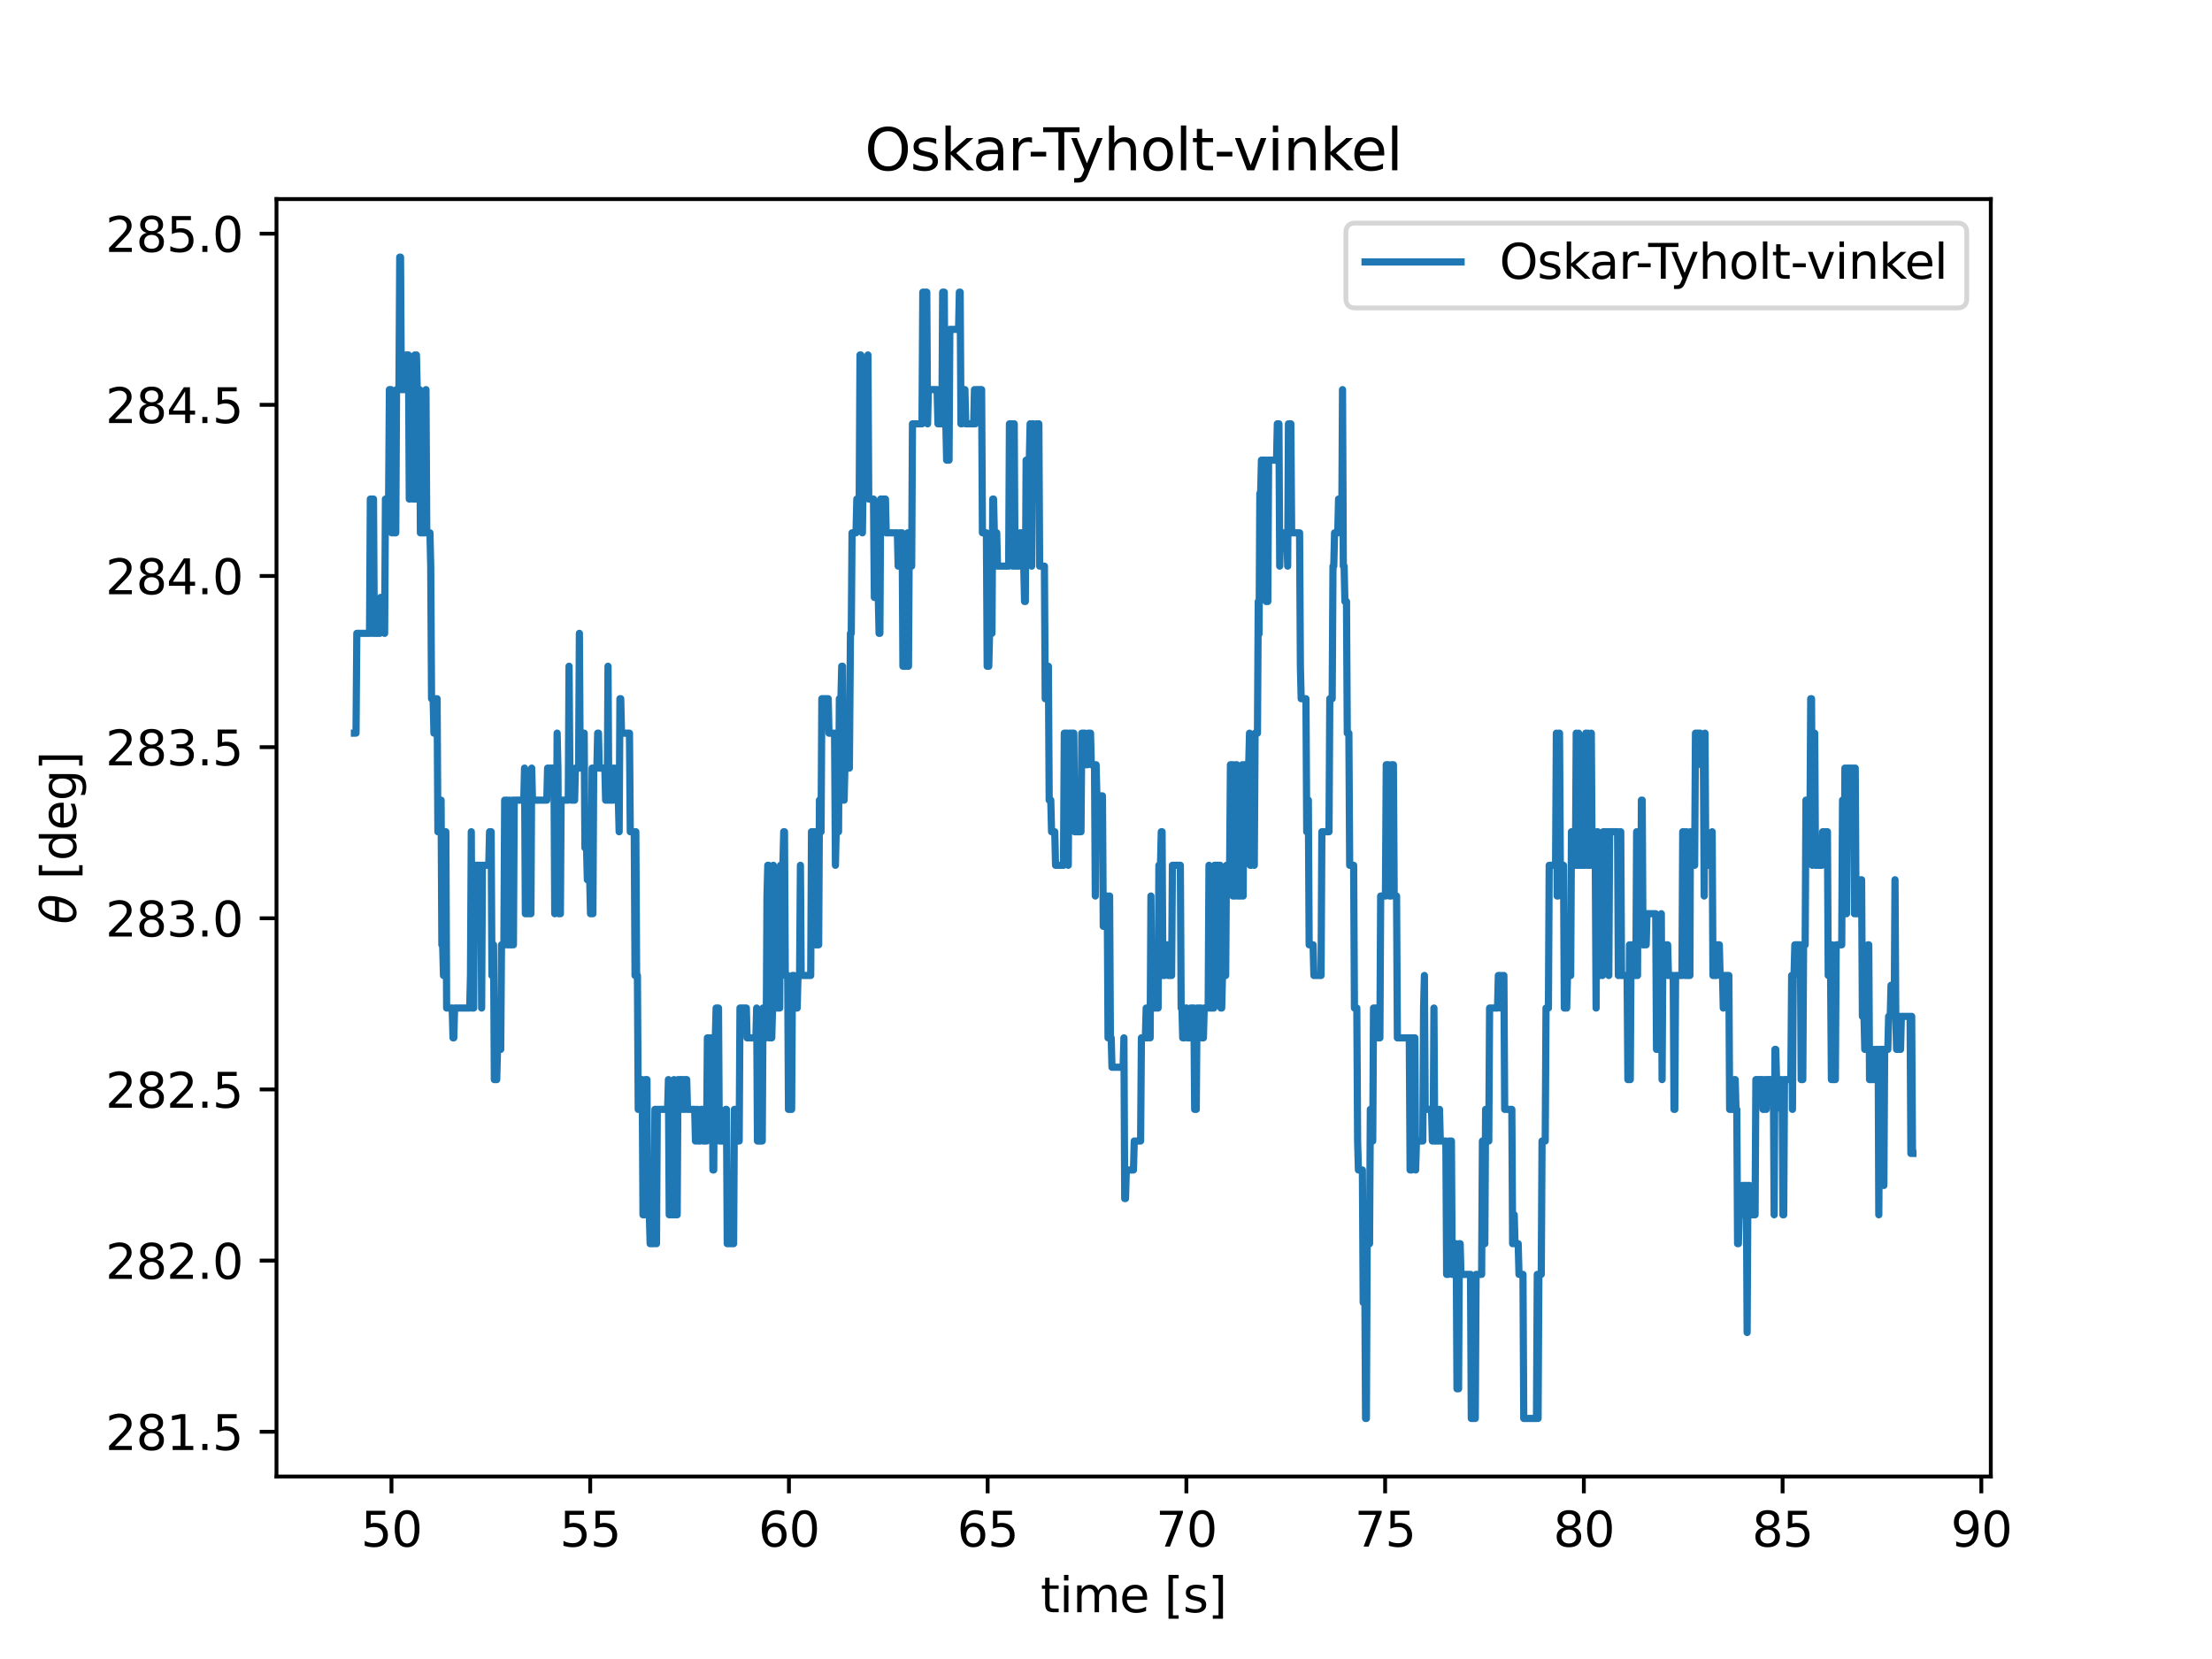 <?xml version="1.0" encoding="utf-8" standalone="no"?>
<!DOCTYPE svg PUBLIC "-//W3C//DTD SVG 1.1//EN"
  "http://www.w3.org/Graphics/SVG/1.1/DTD/svg11.dtd">
<svg xmlns:xlink="http://www.w3.org/1999/xlink" width="460.8pt" height="345.6pt" viewBox="0 0 460.8 345.6" xmlns="http://www.w3.org/2000/svg" version="1.1">
 <defs>
  <style type="text/css">*{stroke-linejoin: round; stroke-linecap: butt}</style>
 </defs>
 <g id="figure_1">
  <g id="patch_1">
   <path d="M 0 345.6 
L 460.8 345.6 
L 460.8 0 
L 0 0 
z
" style="fill: #ffffff"/>
  </g>
  <g id="axes_1">
   <g id="patch_2">
    <path d="M 57.6 307.584 
L 414.72 307.584 
L 414.72 41.472 
L 57.6 41.472 
z
" style="fill: #ffffff"/>
   </g>
   <g id="matplotlib.axis_1">
    <g id="xtick_1">
     <g id="line2d_1">
      <defs>
       <path id="me985cb538f" d="M 0 0 
L 0 3.5 
" style="stroke: #000000; stroke-width: 0.8"/>
      </defs>
      <g>
       <use xlink:href="#me985cb538f" x="81.551" y="307.584" style="stroke: #000000; stroke-width: 0.8"/>
      </g>
     </g>
     <g id="text_1">
      <!-- 50 -->
      <g transform="translate(75.189 322.182) scale(0.1 -0.1)">
       <defs>
        <path id="DejaVuSans-35" d="M 691 4666 
L 3169 4666 
L 3169 4134 
L 1269 4134 
L 1269 2991 
Q 1406 3038 1543 3061 
Q 1681 3084 1819 3084 
Q 2600 3084 3056 2656 
Q 3513 2228 3513 1497 
Q 3513 744 3044 326 
Q 2575 -91 1722 -91 
Q 1428 -91 1123 -41 
Q 819 9 494 109 
L 494 744 
Q 775 591 1075 516 
Q 1375 441 1709 441 
Q 2250 441 2565 725 
Q 2881 1009 2881 1497 
Q 2881 1984 2565 2268 
Q 2250 2553 1709 2553 
Q 1456 2553 1204 2497 
Q 953 2441 691 2322 
L 691 4666 
z
" transform="scale(0.016)"/>
        <path id="DejaVuSans-30" d="M 2034 4250 
Q 1547 4250 1301 3770 
Q 1056 3291 1056 2328 
Q 1056 1369 1301 889 
Q 1547 409 2034 409 
Q 2525 409 2770 889 
Q 3016 1369 3016 2328 
Q 3016 3291 2770 3770 
Q 2525 4250 2034 4250 
z
M 2034 4750 
Q 2819 4750 3233 4129 
Q 3647 3509 3647 2328 
Q 3647 1150 3233 529 
Q 2819 -91 2034 -91 
Q 1250 -91 836 529 
Q 422 1150 422 2328 
Q 422 3509 836 4129 
Q 1250 4750 2034 4750 
z
" transform="scale(0.016)"/>
       </defs>
       <use xlink:href="#DejaVuSans-35"/>
       <use xlink:href="#DejaVuSans-30" x="63.623"/>
      </g>
     </g>
    </g>
    <g id="xtick_2">
     <g id="line2d_2">
      <g>
       <use xlink:href="#me985cb538f" x="122.951" y="307.584" style="stroke: #000000; stroke-width: 0.8"/>
      </g>
     </g>
     <g id="text_2">
      <!-- 55 -->
      <g transform="translate(116.588 322.182) scale(0.1 -0.1)">
       <use xlink:href="#DejaVuSans-35"/>
       <use xlink:href="#DejaVuSans-35" x="63.623"/>
      </g>
     </g>
    </g>
    <g id="xtick_3">
     <g id="line2d_3">
      <g>
       <use xlink:href="#me985cb538f" x="164.35" y="307.584" style="stroke: #000000; stroke-width: 0.8"/>
      </g>
     </g>
     <g id="text_3">
      <!-- 60 -->
      <g transform="translate(157.988 322.182) scale(0.1 -0.1)">
       <defs>
        <path id="DejaVuSans-36" d="M 2113 2584 
Q 1688 2584 1439 2293 
Q 1191 2003 1191 1497 
Q 1191 994 1439 701 
Q 1688 409 2113 409 
Q 2538 409 2786 701 
Q 3034 994 3034 1497 
Q 3034 2003 2786 2293 
Q 2538 2584 2113 2584 
z
M 3366 4563 
L 3366 3988 
Q 3128 4100 2886 4159 
Q 2644 4219 2406 4219 
Q 1781 4219 1451 3797 
Q 1122 3375 1075 2522 
Q 1259 2794 1537 2939 
Q 1816 3084 2150 3084 
Q 2853 3084 3261 2657 
Q 3669 2231 3669 1497 
Q 3669 778 3244 343 
Q 2819 -91 2113 -91 
Q 1303 -91 875 529 
Q 447 1150 447 2328 
Q 447 3434 972 4092 
Q 1497 4750 2381 4750 
Q 2619 4750 2861 4703 
Q 3103 4656 3366 4563 
z
" transform="scale(0.016)"/>
       </defs>
       <use xlink:href="#DejaVuSans-36"/>
       <use xlink:href="#DejaVuSans-30" x="63.623"/>
      </g>
     </g>
    </g>
    <g id="xtick_4">
     <g id="line2d_4">
      <g>
       <use xlink:href="#me985cb538f" x="205.749" y="307.584" style="stroke: #000000; stroke-width: 0.8"/>
      </g>
     </g>
     <g id="text_4">
      <!-- 65 -->
      <g transform="translate(199.387 322.182) scale(0.1 -0.1)">
       <use xlink:href="#DejaVuSans-36"/>
       <use xlink:href="#DejaVuSans-35" x="63.623"/>
      </g>
     </g>
    </g>
    <g id="xtick_5">
     <g id="line2d_5">
      <g>
       <use xlink:href="#me985cb538f" x="247.149" y="307.584" style="stroke: #000000; stroke-width: 0.8"/>
      </g>
     </g>
     <g id="text_5">
      <!-- 70 -->
      <g transform="translate(240.786 322.182) scale(0.1 -0.1)">
       <defs>
        <path id="DejaVuSans-37" d="M 525 4666 
L 3525 4666 
L 3525 4397 
L 1831 0 
L 1172 0 
L 2766 4134 
L 525 4134 
L 525 4666 
z
" transform="scale(0.016)"/>
       </defs>
       <use xlink:href="#DejaVuSans-37"/>
       <use xlink:href="#DejaVuSans-30" x="63.623"/>
      </g>
     </g>
    </g>
    <g id="xtick_6">
     <g id="line2d_6">
      <g>
       <use xlink:href="#me985cb538f" x="288.548" y="307.584" style="stroke: #000000; stroke-width: 0.8"/>
      </g>
     </g>
     <g id="text_6">
      <!-- 75 -->
      <g transform="translate(282.186 322.182) scale(0.1 -0.1)">
       <use xlink:href="#DejaVuSans-37"/>
       <use xlink:href="#DejaVuSans-35" x="63.623"/>
      </g>
     </g>
    </g>
    <g id="xtick_7">
     <g id="line2d_7">
      <g>
       <use xlink:href="#me985cb538f" x="329.947" y="307.584" style="stroke: #000000; stroke-width: 0.8"/>
      </g>
     </g>
     <g id="text_7">
      <!-- 80 -->
      <g transform="translate(323.585 322.182) scale(0.1 -0.1)">
       <defs>
        <path id="DejaVuSans-38" d="M 2034 2216 
Q 1584 2216 1326 1975 
Q 1069 1734 1069 1313 
Q 1069 891 1326 650 
Q 1584 409 2034 409 
Q 2484 409 2743 651 
Q 3003 894 3003 1313 
Q 3003 1734 2745 1975 
Q 2488 2216 2034 2216 
z
M 1403 2484 
Q 997 2584 770 2862 
Q 544 3141 544 3541 
Q 544 4100 942 4425 
Q 1341 4750 2034 4750 
Q 2731 4750 3128 4425 
Q 3525 4100 3525 3541 
Q 3525 3141 3298 2862 
Q 3072 2584 2669 2484 
Q 3125 2378 3379 2068 
Q 3634 1759 3634 1313 
Q 3634 634 3220 271 
Q 2806 -91 2034 -91 
Q 1263 -91 848 271 
Q 434 634 434 1313 
Q 434 1759 690 2068 
Q 947 2378 1403 2484 
z
M 1172 3481 
Q 1172 3119 1398 2916 
Q 1625 2713 2034 2713 
Q 2441 2713 2670 2916 
Q 2900 3119 2900 3481 
Q 2900 3844 2670 4047 
Q 2441 4250 2034 4250 
Q 1625 4250 1398 4047 
Q 1172 3844 1172 3481 
z
" transform="scale(0.016)"/>
       </defs>
       <use xlink:href="#DejaVuSans-38"/>
       <use xlink:href="#DejaVuSans-30" x="63.623"/>
      </g>
     </g>
    </g>
    <g id="xtick_8">
     <g id="line2d_8">
      <g>
       <use xlink:href="#me985cb538f" x="371.347" y="307.584" style="stroke: #000000; stroke-width: 0.8"/>
      </g>
     </g>
     <g id="text_8">
      <!-- 85 -->
      <g transform="translate(364.984 322.182) scale(0.1 -0.1)">
       <use xlink:href="#DejaVuSans-38"/>
       <use xlink:href="#DejaVuSans-35" x="63.623"/>
      </g>
     </g>
    </g>
    <g id="xtick_9">
     <g id="line2d_9">
      <g>
       <use xlink:href="#me985cb538f" x="412.746" y="307.584" style="stroke: #000000; stroke-width: 0.8"/>
      </g>
     </g>
     <g id="text_9">
      <!-- 90 -->
      <g transform="translate(406.384 322.182) scale(0.1 -0.1)">
       <defs>
        <path id="DejaVuSans-39" d="M 703 97 
L 703 672 
Q 941 559 1184 500 
Q 1428 441 1663 441 
Q 2288 441 2617 861 
Q 2947 1281 2994 2138 
Q 2813 1869 2534 1725 
Q 2256 1581 1919 1581 
Q 1219 1581 811 2004 
Q 403 2428 403 3163 
Q 403 3881 828 4315 
Q 1253 4750 1959 4750 
Q 2769 4750 3195 4129 
Q 3622 3509 3622 2328 
Q 3622 1225 3098 567 
Q 2575 -91 1691 -91 
Q 1453 -91 1209 -44 
Q 966 3 703 97 
z
M 1959 2075 
Q 2384 2075 2632 2365 
Q 2881 2656 2881 3163 
Q 2881 3666 2632 3958 
Q 2384 4250 1959 4250 
Q 1534 4250 1286 3958 
Q 1038 3666 1038 3163 
Q 1038 2656 1286 2365 
Q 1534 2075 1959 2075 
z
" transform="scale(0.016)"/>
       </defs>
       <use xlink:href="#DejaVuSans-39"/>
       <use xlink:href="#DejaVuSans-30" x="63.623"/>
      </g>
     </g>
    </g>
    <g id="text_10">
     <!-- time [s] -->
     <g transform="translate(216.769 335.861) scale(0.1 -0.1)">
      <defs>
       <path id="DejaVuSans-74" d="M 1172 4494 
L 1172 3500 
L 2356 3500 
L 2356 3053 
L 1172 3053 
L 1172 1153 
Q 1172 725 1289 603 
Q 1406 481 1766 481 
L 2356 481 
L 2356 0 
L 1766 0 
Q 1100 0 847 248 
Q 594 497 594 1153 
L 594 3053 
L 172 3053 
L 172 3500 
L 594 3500 
L 594 4494 
L 1172 4494 
z
" transform="scale(0.016)"/>
       <path id="DejaVuSans-69" d="M 603 3500 
L 1178 3500 
L 1178 0 
L 603 0 
L 603 3500 
z
M 603 4863 
L 1178 4863 
L 1178 4134 
L 603 4134 
L 603 4863 
z
" transform="scale(0.016)"/>
       <path id="DejaVuSans-6d" d="M 3328 2828 
Q 3544 3216 3844 3400 
Q 4144 3584 4550 3584 
Q 5097 3584 5394 3201 
Q 5691 2819 5691 2113 
L 5691 0 
L 5113 0 
L 5113 2094 
Q 5113 2597 4934 2840 
Q 4756 3084 4391 3084 
Q 3944 3084 3684 2787 
Q 3425 2491 3425 1978 
L 3425 0 
L 2847 0 
L 2847 2094 
Q 2847 2600 2669 2842 
Q 2491 3084 2119 3084 
Q 1678 3084 1418 2786 
Q 1159 2488 1159 1978 
L 1159 0 
L 581 0 
L 581 3500 
L 1159 3500 
L 1159 2956 
Q 1356 3278 1631 3431 
Q 1906 3584 2284 3584 
Q 2666 3584 2933 3390 
Q 3200 3197 3328 2828 
z
" transform="scale(0.016)"/>
       <path id="DejaVuSans-65" d="M 3597 1894 
L 3597 1613 
L 953 1613 
Q 991 1019 1311 708 
Q 1631 397 2203 397 
Q 2534 397 2845 478 
Q 3156 559 3463 722 
L 3463 178 
Q 3153 47 2828 -22 
Q 2503 -91 2169 -91 
Q 1331 -91 842 396 
Q 353 884 353 1716 
Q 353 2575 817 3079 
Q 1281 3584 2069 3584 
Q 2775 3584 3186 3129 
Q 3597 2675 3597 1894 
z
M 3022 2063 
Q 3016 2534 2758 2815 
Q 2500 3097 2075 3097 
Q 1594 3097 1305 2825 
Q 1016 2553 972 2059 
L 3022 2063 
z
" transform="scale(0.016)"/>
       <path id="DejaVuSans-20" transform="scale(0.016)"/>
       <path id="DejaVuSans-5b" d="M 550 4863 
L 1875 4863 
L 1875 4416 
L 1125 4416 
L 1125 -397 
L 1875 -397 
L 1875 -844 
L 550 -844 
L 550 4863 
z
" transform="scale(0.016)"/>
       <path id="DejaVuSans-73" d="M 2834 3397 
L 2834 2853 
Q 2591 2978 2328 3040 
Q 2066 3103 1784 3103 
Q 1356 3103 1142 2972 
Q 928 2841 928 2578 
Q 928 2378 1081 2264 
Q 1234 2150 1697 2047 
L 1894 2003 
Q 2506 1872 2764 1633 
Q 3022 1394 3022 966 
Q 3022 478 2636 193 
Q 2250 -91 1575 -91 
Q 1294 -91 989 -36 
Q 684 19 347 128 
L 347 722 
Q 666 556 975 473 
Q 1284 391 1588 391 
Q 1994 391 2212 530 
Q 2431 669 2431 922 
Q 2431 1156 2273 1281 
Q 2116 1406 1581 1522 
L 1381 1569 
Q 847 1681 609 1914 
Q 372 2147 372 2553 
Q 372 3047 722 3315 
Q 1072 3584 1716 3584 
Q 2034 3584 2315 3537 
Q 2597 3491 2834 3397 
z
" transform="scale(0.016)"/>
       <path id="DejaVuSans-5d" d="M 1947 4863 
L 1947 -844 
L 622 -844 
L 622 -397 
L 1369 -397 
L 1369 4416 
L 622 4416 
L 622 4863 
L 1947 4863 
z
" transform="scale(0.016)"/>
      </defs>
      <use xlink:href="#DejaVuSans-74"/>
      <use xlink:href="#DejaVuSans-69" x="39.209"/>
      <use xlink:href="#DejaVuSans-6d" x="66.992"/>
      <use xlink:href="#DejaVuSans-65" x="164.404"/>
      <use xlink:href="#DejaVuSans-20" x="225.928"/>
      <use xlink:href="#DejaVuSans-5b" x="257.715"/>
      <use xlink:href="#DejaVuSans-73" x="296.729"/>
      <use xlink:href="#DejaVuSans-5d" x="348.828"/>
     </g>
    </g>
   </g>
   <g id="matplotlib.axis_2">
    <g id="ytick_1">
     <g id="line2d_10">
      <defs>
       <path id="m0ad53352a5" d="M 0 0 
L -3.5 0 
" style="stroke: #000000; stroke-width: 0.8"/>
      </defs>
      <g>
       <use xlink:href="#m0ad53352a5" x="57.6" y="298.264" style="stroke: #000000; stroke-width: 0.8"/>
      </g>
     </g>
     <g id="text_11">
      <!-- 281.5 -->
      <g transform="translate(21.972 302.063) scale(0.1 -0.1)">
       <defs>
        <path id="DejaVuSans-32" d="M 1228 531 
L 3431 531 
L 3431 0 
L 469 0 
L 469 531 
Q 828 903 1448 1529 
Q 2069 2156 2228 2338 
Q 2531 2678 2651 2914 
Q 2772 3150 2772 3378 
Q 2772 3750 2511 3984 
Q 2250 4219 1831 4219 
Q 1534 4219 1204 4116 
Q 875 4013 500 3803 
L 500 4441 
Q 881 4594 1212 4672 
Q 1544 4750 1819 4750 
Q 2544 4750 2975 4387 
Q 3406 4025 3406 3419 
Q 3406 3131 3298 2873 
Q 3191 2616 2906 2266 
Q 2828 2175 2409 1742 
Q 1991 1309 1228 531 
z
" transform="scale(0.016)"/>
        <path id="DejaVuSans-31" d="M 794 531 
L 1825 531 
L 1825 4091 
L 703 3866 
L 703 4441 
L 1819 4666 
L 2450 4666 
L 2450 531 
L 3481 531 
L 3481 0 
L 794 0 
L 794 531 
z
" transform="scale(0.016)"/>
        <path id="DejaVuSans-2e" d="M 684 794 
L 1344 794 
L 1344 0 
L 684 0 
L 684 794 
z
" transform="scale(0.016)"/>
       </defs>
       <use xlink:href="#DejaVuSans-32"/>
       <use xlink:href="#DejaVuSans-38" x="63.623"/>
       <use xlink:href="#DejaVuSans-31" x="127.246"/>
       <use xlink:href="#DejaVuSans-2e" x="190.869"/>
       <use xlink:href="#DejaVuSans-35" x="222.656"/>
      </g>
     </g>
    </g>
    <g id="ytick_2">
     <g id="line2d_11">
      <g>
       <use xlink:href="#m0ad53352a5" x="57.6" y="262.608" style="stroke: #000000; stroke-width: 0.8"/>
      </g>
     </g>
     <g id="text_12">
      <!-- 282.0 -->
      <g transform="translate(21.972 266.408) scale(0.1 -0.1)">
       <use xlink:href="#DejaVuSans-32"/>
       <use xlink:href="#DejaVuSans-38" x="63.623"/>
       <use xlink:href="#DejaVuSans-32" x="127.246"/>
       <use xlink:href="#DejaVuSans-2e" x="190.869"/>
       <use xlink:href="#DejaVuSans-30" x="222.656"/>
      </g>
     </g>
    </g>
    <g id="ytick_3">
     <g id="line2d_12">
      <g>
       <use xlink:href="#m0ad53352a5" x="57.6" y="226.953" style="stroke: #000000; stroke-width: 0.8"/>
      </g>
     </g>
     <g id="text_13">
      <!-- 282.5 -->
      <g transform="translate(21.972 230.752) scale(0.1 -0.1)">
       <use xlink:href="#DejaVuSans-32"/>
       <use xlink:href="#DejaVuSans-38" x="63.623"/>
       <use xlink:href="#DejaVuSans-32" x="127.246"/>
       <use xlink:href="#DejaVuSans-2e" x="190.869"/>
       <use xlink:href="#DejaVuSans-35" x="222.656"/>
      </g>
     </g>
    </g>
    <g id="ytick_4">
     <g id="line2d_13">
      <g>
       <use xlink:href="#m0ad53352a5" x="57.6" y="191.298" style="stroke: #000000; stroke-width: 0.8"/>
      </g>
     </g>
     <g id="text_14">
      <!-- 283.0 -->
      <g transform="translate(21.972 195.097) scale(0.1 -0.1)">
       <defs>
        <path id="DejaVuSans-33" d="M 2597 2516 
Q 3050 2419 3304 2112 
Q 3559 1806 3559 1356 
Q 3559 666 3084 287 
Q 2609 -91 1734 -91 
Q 1441 -91 1130 -33 
Q 819 25 488 141 
L 488 750 
Q 750 597 1062 519 
Q 1375 441 1716 441 
Q 2309 441 2620 675 
Q 2931 909 2931 1356 
Q 2931 1769 2642 2001 
Q 2353 2234 1838 2234 
L 1294 2234 
L 1294 2753 
L 1863 2753 
Q 2328 2753 2575 2939 
Q 2822 3125 2822 3475 
Q 2822 3834 2567 4026 
Q 2313 4219 1838 4219 
Q 1578 4219 1281 4162 
Q 984 4106 628 3988 
L 628 4550 
Q 988 4650 1302 4700 
Q 1616 4750 1894 4750 
Q 2613 4750 3031 4423 
Q 3450 4097 3450 3541 
Q 3450 3153 3228 2886 
Q 3006 2619 2597 2516 
z
" transform="scale(0.016)"/>
       </defs>
       <use xlink:href="#DejaVuSans-32"/>
       <use xlink:href="#DejaVuSans-38" x="63.623"/>
       <use xlink:href="#DejaVuSans-33" x="127.246"/>
       <use xlink:href="#DejaVuSans-2e" x="190.869"/>
       <use xlink:href="#DejaVuSans-30" x="222.656"/>
      </g>
     </g>
    </g>
    <g id="ytick_5">
     <g id="line2d_14">
      <g>
       <use xlink:href="#m0ad53352a5" x="57.6" y="155.643" style="stroke: #000000; stroke-width: 0.8"/>
      </g>
     </g>
     <g id="text_15">
      <!-- 283.5 -->
      <g transform="translate(21.972 159.442) scale(0.1 -0.1)">
       <use xlink:href="#DejaVuSans-32"/>
       <use xlink:href="#DejaVuSans-38" x="63.623"/>
       <use xlink:href="#DejaVuSans-33" x="127.246"/>
       <use xlink:href="#DejaVuSans-2e" x="190.869"/>
       <use xlink:href="#DejaVuSans-35" x="222.656"/>
      </g>
     </g>
    </g>
    <g id="ytick_6">
     <g id="line2d_15">
      <g>
       <use xlink:href="#m0ad53352a5" x="57.6" y="119.988" style="stroke: #000000; stroke-width: 0.8"/>
      </g>
     </g>
     <g id="text_16">
      <!-- 284.0 -->
      <g transform="translate(21.972 123.787) scale(0.1 -0.1)">
       <defs>
        <path id="DejaVuSans-34" d="M 2419 4116 
L 825 1625 
L 2419 1625 
L 2419 4116 
z
M 2253 4666 
L 3047 4666 
L 3047 1625 
L 3713 1625 
L 3713 1100 
L 3047 1100 
L 3047 0 
L 2419 0 
L 2419 1100 
L 313 1100 
L 313 1709 
L 2253 4666 
z
" transform="scale(0.016)"/>
       </defs>
       <use xlink:href="#DejaVuSans-32"/>
       <use xlink:href="#DejaVuSans-38" x="63.623"/>
       <use xlink:href="#DejaVuSans-34" x="127.246"/>
       <use xlink:href="#DejaVuSans-2e" x="190.869"/>
       <use xlink:href="#DejaVuSans-30" x="222.656"/>
      </g>
     </g>
    </g>
    <g id="ytick_7">
     <g id="line2d_16">
      <g>
       <use xlink:href="#m0ad53352a5" x="57.6" y="84.332" style="stroke: #000000; stroke-width: 0.8"/>
      </g>
     </g>
     <g id="text_17">
      <!-- 284.5 -->
      <g transform="translate(21.972 88.132) scale(0.1 -0.1)">
       <use xlink:href="#DejaVuSans-32"/>
       <use xlink:href="#DejaVuSans-38" x="63.623"/>
       <use xlink:href="#DejaVuSans-34" x="127.246"/>
       <use xlink:href="#DejaVuSans-2e" x="190.869"/>
       <use xlink:href="#DejaVuSans-35" x="222.656"/>
      </g>
     </g>
    </g>
    <g id="ytick_8">
     <g id="line2d_17">
      <g>
       <use xlink:href="#m0ad53352a5" x="57.6" y="48.677" style="stroke: #000000; stroke-width: 0.8"/>
      </g>
     </g>
     <g id="text_18">
      <!-- 285.0 -->
      <g transform="translate(21.972 52.477) scale(0.1 -0.1)">
       <use xlink:href="#DejaVuSans-32"/>
       <use xlink:href="#DejaVuSans-38" x="63.623"/>
       <use xlink:href="#DejaVuSans-35" x="127.246"/>
       <use xlink:href="#DejaVuSans-2e" x="190.869"/>
       <use xlink:href="#DejaVuSans-30" x="222.656"/>
      </g>
     </g>
    </g>
    <g id="text_19">
     <!-- $\theta$ [deg] -->
     <g transform="translate(15.872 192.528) rotate(-90) scale(0.1 -0.1)">
      <defs>
       <path id="DejaVuSans-Oblique-3b8" d="M 2913 2219 
L 925 2219 
Q 791 1284 928 888 
Q 1100 400 1566 400 
Q 2034 400 2391 891 
Q 2703 1322 2913 2219 
z
M 3009 2750 
Q 3094 3638 2984 3950 
Q 2813 4444 2353 4444 
Q 1875 4444 1525 3956 
Q 1250 3563 1034 2750 
L 3009 2750 
z
M 2444 4913 
Q 3194 4913 3494 4250 
Q 3794 3591 3566 2422 
Q 3341 1256 2781 594 
Q 2225 -72 1475 -72 
Q 722 -72 425 594 
Q 128 1256 353 2422 
Q 581 3591 1134 4250 
Q 1691 4913 2444 4913 
z
" transform="scale(0.016)"/>
       <path id="DejaVuSans-64" d="M 2906 2969 
L 2906 4863 
L 3481 4863 
L 3481 0 
L 2906 0 
L 2906 525 
Q 2725 213 2448 61 
Q 2172 -91 1784 -91 
Q 1150 -91 751 415 
Q 353 922 353 1747 
Q 353 2572 751 3078 
Q 1150 3584 1784 3584 
Q 2172 3584 2448 3432 
Q 2725 3281 2906 2969 
z
M 947 1747 
Q 947 1113 1208 752 
Q 1469 391 1925 391 
Q 2381 391 2643 752 
Q 2906 1113 2906 1747 
Q 2906 2381 2643 2742 
Q 2381 3103 1925 3103 
Q 1469 3103 1208 2742 
Q 947 2381 947 1747 
z
" transform="scale(0.016)"/>
       <path id="DejaVuSans-67" d="M 2906 1791 
Q 2906 2416 2648 2759 
Q 2391 3103 1925 3103 
Q 1463 3103 1205 2759 
Q 947 2416 947 1791 
Q 947 1169 1205 825 
Q 1463 481 1925 481 
Q 2391 481 2648 825 
Q 2906 1169 2906 1791 
z
M 3481 434 
Q 3481 -459 3084 -895 
Q 2688 -1331 1869 -1331 
Q 1566 -1331 1297 -1286 
Q 1028 -1241 775 -1147 
L 775 -588 
Q 1028 -725 1275 -790 
Q 1522 -856 1778 -856 
Q 2344 -856 2625 -561 
Q 2906 -266 2906 331 
L 2906 616 
Q 2728 306 2450 153 
Q 2172 0 1784 0 
Q 1141 0 747 490 
Q 353 981 353 1791 
Q 353 2603 747 3093 
Q 1141 3584 1784 3584 
Q 2172 3584 2450 3431 
Q 2728 3278 2906 2969 
L 2906 3500 
L 3481 3500 
L 3481 434 
z
" transform="scale(0.016)"/>
      </defs>
      <use xlink:href="#DejaVuSans-Oblique-3b8" transform="translate(0 0.234)"/>
      <use xlink:href="#DejaVuSans-20" transform="translate(61.182 0.234)"/>
      <use xlink:href="#DejaVuSans-5b" transform="translate(92.969 0.234)"/>
      <use xlink:href="#DejaVuSans-64" transform="translate(131.982 0.234)"/>
      <use xlink:href="#DejaVuSans-65" transform="translate(195.459 0.234)"/>
      <use xlink:href="#DejaVuSans-67" transform="translate(256.982 0.234)"/>
      <use xlink:href="#DejaVuSans-5d" transform="translate(320.459 0.234)"/>
     </g>
    </g>
   </g>
   <g id="line2d_18">
    <path d="M 73.833 152.723 
L 74.165 152.723 
L 74.331 131.941 
L 76.98 131.941 
L 77.147 103.965 
L 77.311 103.965 
L 77.486 131.941 
L 77.642 103.965 
L 77.808 103.965 
L 77.972 131.941 
L 79.133 131.941 
L 79.298 124.455 
L 79.962 124.455 
L 80.126 131.941 
L 80.294 103.965 
L 80.954 103.965 
L 81.119 81.167 
L 81.451 81.167 
L 81.617 110.997 
L 82.444 110.997 
L 82.609 81.167 
L 83.107 81.167 
L 83.273 53.568 
L 83.439 53.568 
L 83.605 81.167 
L 84.432 81.167 
L 84.596 73.945 
L 85.095 73.945 
L 85.26 103.965 
L 85.426 103.965 
L 85.591 96.284 
L 85.923 96.284 
L 86.087 103.965 
L 86.254 103.965 
L 86.419 73.945 
L 86.585 103.965 
L 86.75 73.945 
L 86.915 81.167 
L 87.413 81.167 
L 87.578 110.997 
L 88.574 110.997 
L 88.738 81.167 
L 88.904 110.997 
L 89.565 110.997 
L 89.73 117.933 
L 89.899 145.555 
L 90.227 145.555 
L 90.396 152.734 
L 90.725 152.734 
L 90.889 145.555 
L 91.055 145.555 
L 91.221 173.267 
L 91.388 173.267 
L 91.554 166.685 
L 91.884 166.685 
L 92.049 196.823 
L 92.214 196.823 
L 92.381 203.211 
L 92.547 203.211 
L 92.711 173.267 
L 92.877 173.267 
L 93.042 209.993 
L 94.201 209.993 
L 94.37 216.204 
L 94.533 216.204 
L 94.698 209.993 
L 97.845 209.993 
L 98.01 203.211 
L 98.178 173.267 
L 98.341 209.993 
L 98.673 209.993 
L 98.839 180.256 
L 100.163 180.256 
L 100.333 209.993 
L 100.495 180.256 
L 101.819 180.256 
L 101.984 173.267 
L 102.316 173.267 
L 102.481 203.211 
L 102.648 203.211 
L 102.814 196.823 
L 102.98 224.899 
L 103.477 224.899 
L 103.642 218.607 
L 104.309 218.607 
L 104.469 196.823 
L 104.967 196.823 
L 105.132 166.685 
L 105.297 196.823 
L 105.463 166.685 
L 105.629 166.685 
L 105.795 196.823 
L 105.959 196.823 
L 106.126 166.685 
L 106.291 196.823 
L 106.623 196.823 
L 106.792 166.685 
L 106.953 196.823 
L 107.12 166.685 
L 109.105 166.685 
L 109.272 160.012 
L 109.438 190.346 
L 110.597 190.346 
L 110.762 160.012 
L 110.928 166.685 
L 113.909 166.685 
L 114.074 160.012 
L 115.401 160.012 
L 115.564 190.346 
L 115.731 183.271 
L 115.895 183.271 
L 116.062 152.723 
L 116.226 160.012 
L 116.392 190.346 
L 116.738 190.346 
L 116.889 166.685 
L 118.381 166.685 
L 118.544 138.794 
L 118.711 160.012 
L 118.878 160.012 
L 119.054 166.685 
L 119.704 166.685 
L 119.869 160.012 
L 120.532 160.012 
L 120.698 131.941 
L 120.863 160.012 
L 121.029 160.012 
L 121.195 152.723 
L 121.693 152.723 
L 121.856 176.605 
L 122.188 176.605 
L 122.353 183.271 
L 122.851 183.271 
L 123.015 190.346 
L 123.181 190.346 
L 123.349 160.012 
L 123.512 190.346 
L 123.679 160.012 
L 124.341 160.012 
L 124.508 152.723 
L 124.674 152.723 
L 124.838 160.012 
L 126 160.012 
L 126.162 166.685 
L 126.494 166.685 
L 126.66 138.794 
L 126.824 166.685 
L 127.654 166.685 
L 127.818 160.012 
L 127.983 160.012 
L 128.149 166.685 
L 128.812 166.685 
L 128.981 173.267 
L 129.144 145.555 
L 129.309 145.555 
L 129.474 152.734 
L 131.13 152.734 
L 131.298 173.267 
L 132.124 173.267 
L 132.29 203.211 
L 132.455 173.267 
L 132.62 203.211 
L 132.786 203.211 
L 132.953 231.105 
L 133.118 231.105 
L 133.284 224.899 
L 133.781 224.899 
L 133.947 253.061 
L 134.279 253.061 
L 134.443 224.899 
L 134.774 224.899 
L 134.939 253.061 
L 135.27 253.061 
L 135.437 259.084 
L 136.264 259.084 
L 136.43 231.105 
L 136.599 231.105 
L 136.76 259.084 
L 136.927 231.105 
L 139.079 231.105 
L 139.244 224.899 
L 139.411 253.061 
L 140.239 253.061 
L 140.404 224.899 
L 140.569 253.061 
L 141.066 253.061 
L 141.232 224.899 
L 141.397 231.105 
L 141.562 224.899 
L 142.061 224.899 
L 142.227 231.105 
L 142.391 224.899 
L 142.556 224.899 
L 142.721 231.105 
L 142.889 224.899 
L 143.054 224.899 
L 143.219 231.105 
L 144.713 231.105 
L 144.875 237.694 
L 145.041 231.105 
L 145.205 237.694 
L 145.371 231.105 
L 145.537 237.694 
L 145.869 237.694 
L 146.035 231.105 
L 146.367 231.105 
L 146.531 237.694 
L 147.194 237.694 
L 147.362 216.204 
L 148.352 216.204 
L 148.518 243.727 
L 148.683 243.727 
L 148.849 216.204 
L 149.015 216.204 
L 149.181 209.993 
L 149.678 209.993 
L 149.844 237.694 
L 151.003 237.694 
L 151.167 231.105 
L 151.334 231.105 
L 151.499 259.084 
L 151.831 259.084 
L 152.004 253.061 
L 152.161 259.084 
L 152.332 259.084 
L 152.491 253.061 
L 152.657 259.084 
L 152.824 259.084 
L 152.989 231.105 
L 153.319 231.105 
L 153.487 237.694 
L 153.982 237.694 
L 154.151 209.993 
L 155.473 209.993 
L 155.638 216.204 
L 157.459 216.204 
L 157.626 209.993 
L 157.791 237.694 
L 158.787 237.694 
L 158.95 209.993 
L 159.281 209.993 
L 159.448 216.204 
L 159.612 216.204 
L 159.779 186.656 
L 159.944 180.256 
L 160.11 180.256 
L 160.275 216.204 
L 160.441 186.656 
L 160.606 216.204 
L 160.771 216.204 
L 160.937 209.993 
L 161.103 180.256 
L 161.272 209.993 
L 162.429 209.993 
L 162.596 180.256 
L 163.091 180.256 
L 163.266 173.267 
L 163.422 173.267 
L 163.587 203.211 
L 164.093 203.211 
L 164.254 231.105 
L 164.912 231.105 
L 165.078 203.211 
L 165.41 203.211 
L 165.574 209.993 
L 166.072 209.993 
L 166.236 203.211 
L 166.568 203.211 
L 166.742 180.256 
L 166.899 203.211 
L 168.885 203.211 
L 169.051 173.267 
L 169.714 173.267 
L 169.88 196.823 
L 170.542 196.823 
L 170.708 166.685 
L 170.877 166.685 
L 171.04 173.267 
L 171.205 145.555 
L 172.529 145.555 
L 172.695 152.734 
L 173.854 152.734 
L 174.034 180.256 
L 174.188 173.267 
L 174.682 173.267 
L 174.853 145.555 
L 175.179 145.555 
L 175.346 138.794 
L 175.509 138.794 
L 175.677 166.685 
L 175.842 166.685 
L 176.006 160.012 
L 176.939 160.012 
L 177.166 131.941 
L 177.334 131.941 
L 177.497 110.997 
L 178.326 110.997 
L 178.492 103.965 
L 178.988 103.965 
L 179.155 73.945 
L 179.321 73.945 
L 179.484 103.965 
L 179.65 110.997 
L 180.064 81.167 
L 180.644 81.167 
L 180.811 73.945 
L 180.975 103.965 
L 181.968 103.965 
L 182.143 124.455 
L 182.964 124.455 
L 183.127 131.941 
L 183.294 131.941 
L 183.458 103.965 
L 184.454 103.965 
L 184.617 110.997 
L 186.937 110.997 
L 187.101 117.933 
L 187.267 117.933 
L 187.436 110.997 
L 187.931 110.997 
L 188.095 138.794 
L 188.924 138.794 
L 189.09 110.997 
L 189.255 138.794 
L 189.42 110.997 
L 189.603 110.997 
L 189.835 117.933 
L 189.918 117.933 
L 190.084 88.291 
L 192.069 88.291 
L 192.237 60.865 
L 193.063 60.865 
L 193.229 88.291 
L 193.394 81.167 
L 195.216 81.167 
L 195.395 88.291 
L 196.211 88.291 
L 196.375 60.865 
L 196.706 60.865 
L 196.872 88.291 
L 197.038 88.291 
L 197.204 95.858 
L 197.702 95.858 
L 197.867 68.615 
L 199.688 68.615 
L 199.854 60.865 
L 200.019 60.865 
L 200.187 88.291 
L 200.35 88.291 
L 200.517 81.167 
L 201.014 81.167 
L 201.178 88.291 
L 202.833 88.291 
L 202.999 81.167 
L 203.166 88.291 
L 203.33 81.167 
L 204.49 81.167 
L 204.657 110.997 
L 205.486 110.997 
L 205.648 138.794 
L 205.98 138.794 
L 206.145 131.941 
L 206.643 131.941 
L 206.81 103.965 
L 206.974 103.965 
L 207.139 110.997 
L 207.637 110.997 
L 207.801 117.933 
L 210.124 117.933 
L 210.285 88.291 
L 210.782 88.291 
L 210.949 117.933 
L 211.114 88.291 
L 211.281 88.291 
L 211.444 117.933 
L 212.272 117.933 
L 212.441 110.997 
L 212.77 110.997 
L 212.935 117.933 
L 213.267 117.933 
L 213.435 125.3 
L 213.597 125.3 
L 213.763 95.858 
L 214.425 95.858 
L 214.592 88.291 
L 214.922 117.933 
L 215.087 88.291 
L 215.254 88.291 
L 215.42 95.858 
L 215.75 95.858 
L 215.917 88.291 
L 216.082 95.858 
L 216.248 88.291 
L 216.412 88.291 
L 216.578 117.933 
L 217.572 117.933 
L 217.737 145.555 
L 217.905 145.555 
L 218.068 138.794 
L 218.399 138.794 
L 218.565 166.685 
L 218.896 166.685 
L 219.061 173.267 
L 219.726 173.267 
L 219.89 180.256 
L 221.546 180.256 
L 221.712 152.734 
L 222.374 152.734 
L 222.539 180.256 
L 222.707 152.734 
L 223.699 152.734 
L 223.865 173.267 
L 225.19 173.267 
L 225.354 152.734 
L 226.017 152.734 
L 226.183 159.307 
L 226.523 159.307 
L 226.681 152.734 
L 227.178 152.734 
L 227.343 159.307 
L 228.005 159.307 
L 228.171 186.656 
L 228.336 159.307 
L 228.503 165.793 
L 229.66 165.793 
L 229.828 192.97 
L 229.994 186.656 
L 230.654 186.656 
L 230.826 216.204 
L 230.987 216.204 
L 231.15 186.656 
L 231.316 216.204 
L 231.483 216.204 
L 231.648 222.331 
L 233.966 222.331 
L 234.133 216.204 
L 234.298 249.679 
L 234.462 249.679 
L 234.629 243.727 
L 236.122 243.727 
L 236.285 237.694 
L 237.609 237.694 
L 237.776 216.204 
L 238.602 216.204 
L 238.771 209.993 
L 238.935 216.204 
L 239.099 216.204 
L 239.266 209.993 
L 239.431 209.993 
L 239.596 216.204 
L 239.763 186.656 
L 239.93 209.993 
L 240.756 209.993 
L 240.921 203.211 
L 241.086 209.993 
L 241.252 209.993 
L 241.418 180.256 
L 241.751 180.256 
L 241.916 173.267 
L 242.08 173.267 
L 242.246 203.211 
L 242.577 203.211 
L 242.742 196.823 
L 243.24 196.823 
L 243.405 203.211 
L 244.069 203.211 
L 244.233 180.256 
L 245.889 180.256 
L 246.054 209.993 
L 246.22 209.993 
L 246.385 216.204 
L 246.716 216.204 
L 246.884 209.993 
L 247.213 209.993 
L 247.381 216.204 
L 247.875 216.204 
L 248.043 209.993 
L 248.705 209.993 
L 248.869 231.105 
L 249.2 231.105 
L 249.368 209.993 
L 250.194 209.993 
L 250.361 216.204 
L 250.693 216.204 
L 250.857 209.993 
L 251.685 209.993 
L 251.852 180.256 
L 252.016 209.993 
L 252.844 209.993 
L 253.011 180.256 
L 254.169 180.256 
L 254.334 209.993 
L 254.502 209.993 
L 254.666 203.211 
L 255.332 203.211 
L 255.494 180.256 
L 256.159 180.256 
L 256.321 159.307 
L 256.652 159.307 
L 256.818 186.656 
L 256.985 159.307 
L 257.15 186.656 
L 257.318 186.656 
L 257.482 159.307 
L 257.646 159.307 
L 257.812 186.656 
L 258.64 186.656 
L 258.805 159.307 
L 258.971 186.656 
L 259.138 159.307 
L 260.131 159.307 
L 260.296 152.734 
L 260.461 180.256 
L 260.627 180.256 
L 260.794 173.267 
L 261.124 173.267 
L 261.29 180.256 
L 261.456 152.734 
L 261.952 152.734 
L 262.118 125.3 
L 262.282 132.045 
L 262.45 102.787 
L 262.614 102.787 
L 262.78 95.858 
L 263.609 95.858 
L 263.774 125.3 
L 263.94 95.858 
L 264.105 125.3 
L 264.271 95.858 
L 265.927 95.858 
L 266.092 88.291 
L 266.424 88.291 
L 266.589 117.933 
L 266.755 110.997 
L 268.082 110.997 
L 268.245 117.933 
L 268.41 88.291 
L 268.908 88.291 
L 269.072 110.997 
L 270.729 110.997 
L 270.896 138.794 
L 271.06 145.555 
L 272.053 145.555 
L 272.219 173.267 
L 272.384 166.685 
L 272.55 166.685 
L 272.72 196.823 
L 273.544 196.823 
L 273.709 203.211 
L 275.203 203.211 
L 275.366 173.267 
L 276.855 173.267 
L 277.021 145.555 
L 277.517 145.555 
L 277.685 117.933 
L 277.849 117.933 
L 278.015 110.997 
L 278.676 110.997 
L 278.845 103.965 
L 279.008 103.965 
L 279.174 110.997 
L 279.506 110.997 
L 279.67 81.167 
L 279.838 117.933 
L 280.002 117.933 
L 280.168 125.3 
L 280.499 125.3 
L 280.664 152.734 
L 280.995 152.734 
L 281.163 180.256 
L 281.99 180.256 
L 282.154 209.993 
L 282.651 209.993 
L 282.817 237.694 
L 282.982 243.727 
L 283.812 243.727 
L 283.978 271.332 
L 284.142 265.478 
L 284.308 265.478 
L 284.472 295.488 
L 284.641 295.488 
L 284.804 259.084 
L 285.301 259.084 
L 285.466 231.105 
L 285.632 237.694 
L 285.963 237.694 
L 286.129 209.993 
L 286.957 209.993 
L 287.126 216.204 
L 287.455 216.204 
L 287.619 186.656 
L 288.613 186.656 
L 288.78 159.307 
L 289.275 159.307 
L 289.441 186.656 
L 289.772 186.656 
L 289.94 159.307 
L 290.271 159.307 
L 290.435 186.656 
L 290.931 186.656 
L 291.098 216.204 
L 293.581 216.204 
L 293.749 243.727 
L 293.912 216.204 
L 294.078 243.727 
L 294.242 216.204 
L 294.744 216.204 
L 294.906 243.727 
L 295.071 237.694 
L 296.395 237.694 
L 296.562 209.993 
L 296.728 203.211 
L 296.893 231.105 
L 298.219 231.105 
L 298.383 237.694 
L 298.55 237.694 
L 298.715 209.993 
L 298.88 237.694 
L 299.707 237.694 
L 299.874 231.105 
L 300.041 237.694 
L 301.198 237.694 
L 301.364 265.478 
L 301.697 265.478 
L 301.862 237.694 
L 302.357 237.694 
L 302.523 265.478 
L 302.857 265.478 
L 303.023 259.084 
L 303.353 259.084 
L 303.517 289.306 
L 303.848 289.306 
L 304.013 259.084 
L 304.18 259.084 
L 304.346 265.478 
L 306.335 265.478 
L 306.498 295.488 
L 307.325 295.488 
L 307.491 265.478 
L 308.65 265.478 
L 308.816 237.694 
L 308.981 259.084 
L 309.313 259.084 
L 309.478 231.105 
L 309.812 231.105 
L 309.976 237.694 
L 310.14 237.694 
L 310.307 209.993 
L 311.966 209.993 
L 312.128 203.211 
L 312.459 203.211 
L 312.626 209.993 
L 312.79 209.993 
L 312.955 203.211 
L 313.121 209.993 
L 313.287 203.211 
L 313.455 231.105 
L 314.943 231.105 
L 315.108 259.084 
L 315.274 253.061 
L 315.441 253.061 
L 315.605 259.084 
L 316.267 259.084 
L 316.434 265.478 
L 317.263 265.478 
L 317.426 295.488 
L 320.076 295.488 
L 320.243 265.478 
L 320.409 295.488 
L 320.574 265.478 
L 321.073 265.478 
L 321.237 237.694 
L 321.898 237.694 
L 322.064 209.993 
L 322.561 209.993 
L 322.726 180.256 
L 324.053 180.256 
L 324.218 152.734 
L 324.382 186.656 
L 324.548 186.656 
L 324.714 152.734 
L 324.878 152.734 
L 325.044 180.256 
L 325.708 180.256 
L 325.874 209.993 
L 326.372 209.993 
L 326.535 203.211 
L 327.2 203.211 
L 327.364 173.267 
L 327.861 173.267 
L 328.026 180.256 
L 328.193 180.256 
L 328.356 152.734 
L 328.522 180.256 
L 328.688 180.256 
L 328.853 152.734 
L 329.02 180.256 
L 330.177 180.256 
L 330.343 152.734 
L 330.509 152.734 
L 330.675 180.256 
L 330.84 152.734 
L 331.005 180.256 
L 331.337 180.256 
L 331.502 152.734 
L 331.668 180.256 
L 332.331 180.256 
L 332.498 209.993 
L 332.664 173.267 
L 332.829 173.267 
L 332.994 203.211 
L 333.327 203.211 
L 333.49 196.823 
L 333.656 196.823 
L 333.822 203.211 
L 333.988 173.267 
L 334.984 173.267 
L 335.146 203.211 
L 335.311 173.267 
L 336.97 173.267 
L 337.133 203.211 
L 337.299 203.211 
L 337.466 173.267 
L 337.63 173.267 
L 337.795 203.211 
L 338.956 203.211 
L 339.12 224.899 
L 339.286 224.899 
L 339.451 196.823 
L 339.616 224.899 
L 339.783 196.823 
L 340.115 196.823 
L 340.28 203.211 
L 340.777 203.211 
L 340.942 173.267 
L 341.122 203.211 
L 341.274 173.267 
L 341.439 173.267 
L 341.605 196.823 
L 341.77 196.823 
L 341.938 166.685 
L 342.101 166.685 
L 342.266 196.823 
L 342.599 196.823 
L 342.767 190.346 
L 342.93 196.823 
L 343.094 190.346 
L 344.916 190.346 
L 345.081 218.607 
L 345.909 218.607 
L 346.083 190.346 
L 346.243 224.899 
L 346.406 196.823 
L 346.571 196.823 
L 346.738 203.211 
L 346.904 203.211 
L 347.071 196.823 
L 347.402 196.823 
L 347.566 203.211 
L 348.56 203.211 
L 348.729 231.105 
L 348.89 231.105 
L 349.055 203.211 
L 350.382 203.211 
L 350.546 173.267 
L 350.877 173.267 
L 351.043 203.211 
L 351.211 203.211 
L 351.374 173.267 
L 351.54 203.211 
L 352.037 203.211 
L 352.138 173.267 
L 352.367 173.267 
L 352.535 180.256 
L 353.03 180.256 
L 353.196 152.734 
L 354.189 152.734 
L 354.354 159.307 
L 354.852 159.307 
L 355.019 186.656 
L 355.185 152.734 
L 355.349 180.256 
L 356.509 180.256 
L 356.674 173.267 
L 356.839 203.211 
L 357.501 203.211 
L 357.668 196.823 
L 358.164 196.823 
L 358.33 203.211 
L 358.826 203.211 
L 358.991 209.993 
L 359.161 203.211 
L 360.153 203.211 
L 360.317 231.105 
L 361.144 231.105 
L 361.311 224.899 
L 361.475 224.899 
L 361.641 231.105 
L 361.807 231.105 
L 361.972 259.084 
L 362.139 259.084 
L 362.309 253.061 
L 362.74 253.061 
L 362.967 246.955 
L 363.794 246.955 
L 363.959 277.58 
L 364.125 246.955 
L 364.457 246.955 
L 364.622 253.061 
L 365.617 253.061 
L 365.782 224.899 
L 367.107 224.899 
L 367.274 231.105 
L 367.438 231.105 
L 367.603 224.899 
L 367.769 224.899 
L 367.934 231.105 
L 368.104 224.899 
L 369.425 224.899 
L 369.591 253.061 
L 369.756 218.607 
L 369.922 218.607 
L 370.087 224.899 
L 370.915 224.899 
L 371.083 231.105 
L 371.246 224.899 
L 371.412 253.061 
L 371.578 253.061 
L 371.744 224.899 
L 373.068 224.899 
L 373.234 203.211 
L 373.402 231.105 
L 373.565 203.211 
L 373.73 203.211 
L 373.897 196.823 
L 375.054 196.823 
L 375.22 224.899 
L 375.552 224.899 
L 375.718 196.823 
L 376.048 196.823 
L 376.214 166.685 
L 376.715 166.685 
L 376.876 173.267 
L 377.042 173.267 
L 377.208 145.555 
L 377.375 145.555 
L 377.54 180.256 
L 377.705 152.734 
L 378.035 152.734 
L 378.201 180.256 
L 379.526 180.256 
L 379.691 173.267 
L 380.686 173.267 
L 380.85 203.211 
L 381.349 203.211 
L 381.514 224.899 
L 381.678 196.823 
L 381.845 224.899 
L 382.341 224.899 
L 382.506 196.823 
L 383.666 196.823 
L 383.837 166.685 
L 383.997 190.346 
L 384.162 190.346 
L 384.328 160.012 
L 384.493 160.012 
L 384.659 190.346 
L 384.826 160.012 
L 385.819 160.012 
L 385.995 166.685 
L 386.151 160.012 
L 386.315 190.346 
L 386.482 160.012 
L 386.646 190.346 
L 387.476 190.346 
L 387.651 183.271 
L 387.807 183.271 
L 387.973 211.732 
L 388.303 211.732 
L 388.47 218.607 
L 388.966 218.607 
L 389.135 196.823 
L 389.296 196.823 
L 389.462 224.899 
L 390.29 224.899 
L 390.455 218.607 
L 390.621 224.899 
L 390.787 224.899 
L 390.952 218.607 
L 391.118 218.607 
L 391.284 224.899 
L 391.388 253.061 
L 391.616 218.607 
L 392.277 218.607 
L 392.444 246.955 
L 392.608 218.607 
L 393.271 218.607 
L 393.436 211.732 
L 393.768 211.732 
L 393.935 205.256 
L 394.264 205.256 
L 394.43 211.732 
L 394.595 211.732 
L 394.764 183.271 
L 394.926 211.732 
L 395.094 218.607 
L 395.589 218.607 
L 395.756 211.732 
L 395.92 218.607 
L 396.085 211.732 
L 397.909 211.732 
L 398.074 240.284 
L 398.24 211.732 
L 398.405 240.284 
L 398.487 240.284 
L 398.487 240.284 
" clip-path="url(#p63f45d9d4b)" style="fill: none; stroke: #1f77b4; stroke-width: 1.5; stroke-linecap: square"/>
   </g>
   <g id="patch_3">
    <path d="M 57.6 307.584 
L 57.6 41.472 
" style="fill: none; stroke: #000000; stroke-width: 0.8; stroke-linejoin: miter; stroke-linecap: square"/>
   </g>
   <g id="patch_4">
    <path d="M 414.72 307.584 
L 414.72 41.472 
" style="fill: none; stroke: #000000; stroke-width: 0.8; stroke-linejoin: miter; stroke-linecap: square"/>
   </g>
   <g id="patch_5">
    <path d="M 57.6 307.584 
L 414.72 307.584 
" style="fill: none; stroke: #000000; stroke-width: 0.8; stroke-linejoin: miter; stroke-linecap: square"/>
   </g>
   <g id="patch_6">
    <path d="M 57.6 41.472 
L 414.72 41.472 
" style="fill: none; stroke: #000000; stroke-width: 0.8; stroke-linejoin: miter; stroke-linecap: square"/>
   </g>
   <g id="text_20">
    <!-- Oskar-Tyholt-vinkel -->
    <g transform="translate(180.149 35.472) scale(0.12 -0.12)">
     <defs>
      <path id="DejaVuSans-4f" d="M 2522 4238 
Q 1834 4238 1429 3725 
Q 1025 3213 1025 2328 
Q 1025 1447 1429 934 
Q 1834 422 2522 422 
Q 3209 422 3611 934 
Q 4013 1447 4013 2328 
Q 4013 3213 3611 3725 
Q 3209 4238 2522 4238 
z
M 2522 4750 
Q 3503 4750 4090 4092 
Q 4678 3434 4678 2328 
Q 4678 1225 4090 567 
Q 3503 -91 2522 -91 
Q 1538 -91 948 565 
Q 359 1222 359 2328 
Q 359 3434 948 4092 
Q 1538 4750 2522 4750 
z
" transform="scale(0.016)"/>
      <path id="DejaVuSans-6b" d="M 581 4863 
L 1159 4863 
L 1159 1991 
L 2875 3500 
L 3609 3500 
L 1753 1863 
L 3688 0 
L 2938 0 
L 1159 1709 
L 1159 0 
L 581 0 
L 581 4863 
z
" transform="scale(0.016)"/>
      <path id="DejaVuSans-61" d="M 2194 1759 
Q 1497 1759 1228 1600 
Q 959 1441 959 1056 
Q 959 750 1161 570 
Q 1363 391 1709 391 
Q 2188 391 2477 730 
Q 2766 1069 2766 1631 
L 2766 1759 
L 2194 1759 
z
M 3341 1997 
L 3341 0 
L 2766 0 
L 2766 531 
Q 2569 213 2275 61 
Q 1981 -91 1556 -91 
Q 1019 -91 701 211 
Q 384 513 384 1019 
Q 384 1609 779 1909 
Q 1175 2209 1959 2209 
L 2766 2209 
L 2766 2266 
Q 2766 2663 2505 2880 
Q 2244 3097 1772 3097 
Q 1472 3097 1187 3025 
Q 903 2953 641 2809 
L 641 3341 
Q 956 3463 1253 3523 
Q 1550 3584 1831 3584 
Q 2591 3584 2966 3190 
Q 3341 2797 3341 1997 
z
" transform="scale(0.016)"/>
      <path id="DejaVuSans-72" d="M 2631 2963 
Q 2534 3019 2420 3045 
Q 2306 3072 2169 3072 
Q 1681 3072 1420 2755 
Q 1159 2438 1159 1844 
L 1159 0 
L 581 0 
L 581 3500 
L 1159 3500 
L 1159 2956 
Q 1341 3275 1631 3429 
Q 1922 3584 2338 3584 
Q 2397 3584 2469 3576 
Q 2541 3569 2628 3553 
L 2631 2963 
z
" transform="scale(0.016)"/>
      <path id="DejaVuSans-2d" d="M 313 2009 
L 1997 2009 
L 1997 1497 
L 313 1497 
L 313 2009 
z
" transform="scale(0.016)"/>
      <path id="DejaVuSans-54" d="M -19 4666 
L 3928 4666 
L 3928 4134 
L 2272 4134 
L 2272 0 
L 1638 0 
L 1638 4134 
L -19 4134 
L -19 4666 
z
" transform="scale(0.016)"/>
      <path id="DejaVuSans-79" d="M 2059 -325 
Q 1816 -950 1584 -1140 
Q 1353 -1331 966 -1331 
L 506 -1331 
L 506 -850 
L 844 -850 
Q 1081 -850 1212 -737 
Q 1344 -625 1503 -206 
L 1606 56 
L 191 3500 
L 800 3500 
L 1894 763 
L 2988 3500 
L 3597 3500 
L 2059 -325 
z
" transform="scale(0.016)"/>
      <path id="DejaVuSans-68" d="M 3513 2113 
L 3513 0 
L 2938 0 
L 2938 2094 
Q 2938 2591 2744 2837 
Q 2550 3084 2163 3084 
Q 1697 3084 1428 2787 
Q 1159 2491 1159 1978 
L 1159 0 
L 581 0 
L 581 4863 
L 1159 4863 
L 1159 2956 
Q 1366 3272 1645 3428 
Q 1925 3584 2291 3584 
Q 2894 3584 3203 3211 
Q 3513 2838 3513 2113 
z
" transform="scale(0.016)"/>
      <path id="DejaVuSans-6f" d="M 1959 3097 
Q 1497 3097 1228 2736 
Q 959 2375 959 1747 
Q 959 1119 1226 758 
Q 1494 397 1959 397 
Q 2419 397 2687 759 
Q 2956 1122 2956 1747 
Q 2956 2369 2687 2733 
Q 2419 3097 1959 3097 
z
M 1959 3584 
Q 2709 3584 3137 3096 
Q 3566 2609 3566 1747 
Q 3566 888 3137 398 
Q 2709 -91 1959 -91 
Q 1206 -91 779 398 
Q 353 888 353 1747 
Q 353 2609 779 3096 
Q 1206 3584 1959 3584 
z
" transform="scale(0.016)"/>
      <path id="DejaVuSans-6c" d="M 603 4863 
L 1178 4863 
L 1178 0 
L 603 0 
L 603 4863 
z
" transform="scale(0.016)"/>
      <path id="DejaVuSans-76" d="M 191 3500 
L 800 3500 
L 1894 563 
L 2988 3500 
L 3597 3500 
L 2284 0 
L 1503 0 
L 191 3500 
z
" transform="scale(0.016)"/>
      <path id="DejaVuSans-6e" d="M 3513 2113 
L 3513 0 
L 2938 0 
L 2938 2094 
Q 2938 2591 2744 2837 
Q 2550 3084 2163 3084 
Q 1697 3084 1428 2787 
Q 1159 2491 1159 1978 
L 1159 0 
L 581 0 
L 581 3500 
L 1159 3500 
L 1159 2956 
Q 1366 3272 1645 3428 
Q 1925 3584 2291 3584 
Q 2894 3584 3203 3211 
Q 3513 2838 3513 2113 
z
" transform="scale(0.016)"/>
     </defs>
     <use xlink:href="#DejaVuSans-4f"/>
     <use xlink:href="#DejaVuSans-73" x="78.711"/>
     <use xlink:href="#DejaVuSans-6b" x="130.811"/>
     <use xlink:href="#DejaVuSans-61" x="186.971"/>
     <use xlink:href="#DejaVuSans-72" x="248.25"/>
     <use xlink:href="#DejaVuSans-2d" x="282.988"/>
     <use xlink:href="#DejaVuSans-54" x="309.947"/>
     <use xlink:href="#DejaVuSans-79" x="355.406"/>
     <use xlink:href="#DejaVuSans-68" x="414.586"/>
     <use xlink:href="#DejaVuSans-6f" x="477.965"/>
     <use xlink:href="#DejaVuSans-6c" x="539.146"/>
     <use xlink:href="#DejaVuSans-74" x="566.93"/>
     <use xlink:href="#DejaVuSans-2d" x="606.139"/>
     <use xlink:href="#DejaVuSans-76" x="639.598"/>
     <use xlink:href="#DejaVuSans-69" x="698.777"/>
     <use xlink:href="#DejaVuSans-6e" x="726.561"/>
     <use xlink:href="#DejaVuSans-6b" x="789.939"/>
     <use xlink:href="#DejaVuSans-65" x="844.225"/>
     <use xlink:href="#DejaVuSans-6c" x="905.748"/>
    </g>
   </g>
   <g id="legend_1">
    <g id="patch_7">
     <path d="M 282.368 64.15 
L 407.72 64.15 
Q 409.72 64.15 409.72 62.15 
L 409.72 48.472 
Q 409.72 46.472 407.72 46.472 
L 282.368 46.472 
Q 280.368 46.472 280.368 48.472 
L 280.368 62.15 
Q 280.368 64.15 282.368 64.15 
z
" style="fill: #ffffff; opacity: 0.8; stroke: #cccccc; stroke-linejoin: miter"/>
    </g>
    <g id="line2d_19">
     <path d="M 284.368 54.57 
L 294.368 54.57 
L 304.368 54.57 
" style="fill: none; stroke: #1f77b4; stroke-width: 1.5; stroke-linecap: square"/>
    </g>
    <g id="text_21">
     <!-- Oskar-Tyholt-vinkel -->
     <g transform="translate(312.368 58.07) scale(0.1 -0.1)">
      <use xlink:href="#DejaVuSans-4f"/>
      <use xlink:href="#DejaVuSans-73" x="78.711"/>
      <use xlink:href="#DejaVuSans-6b" x="130.811"/>
      <use xlink:href="#DejaVuSans-61" x="186.971"/>
      <use xlink:href="#DejaVuSans-72" x="248.25"/>
      <use xlink:href="#DejaVuSans-2d" x="282.988"/>
      <use xlink:href="#DejaVuSans-54" x="309.947"/>
      <use xlink:href="#DejaVuSans-79" x="355.406"/>
      <use xlink:href="#DejaVuSans-68" x="414.586"/>
      <use xlink:href="#DejaVuSans-6f" x="477.965"/>
      <use xlink:href="#DejaVuSans-6c" x="539.146"/>
      <use xlink:href="#DejaVuSans-74" x="566.93"/>
      <use xlink:href="#DejaVuSans-2d" x="606.139"/>
      <use xlink:href="#DejaVuSans-76" x="639.598"/>
      <use xlink:href="#DejaVuSans-69" x="698.777"/>
      <use xlink:href="#DejaVuSans-6e" x="726.561"/>
      <use xlink:href="#DejaVuSans-6b" x="789.939"/>
      <use xlink:href="#DejaVuSans-65" x="844.225"/>
      <use xlink:href="#DejaVuSans-6c" x="905.748"/>
     </g>
    </g>
   </g>
  </g>
 </g>
 <defs>
  <clipPath id="p63f45d9d4b">
   <rect x="57.6" y="41.472" width="357.12" height="266.112"/>
  </clipPath>
 </defs>
</svg>
